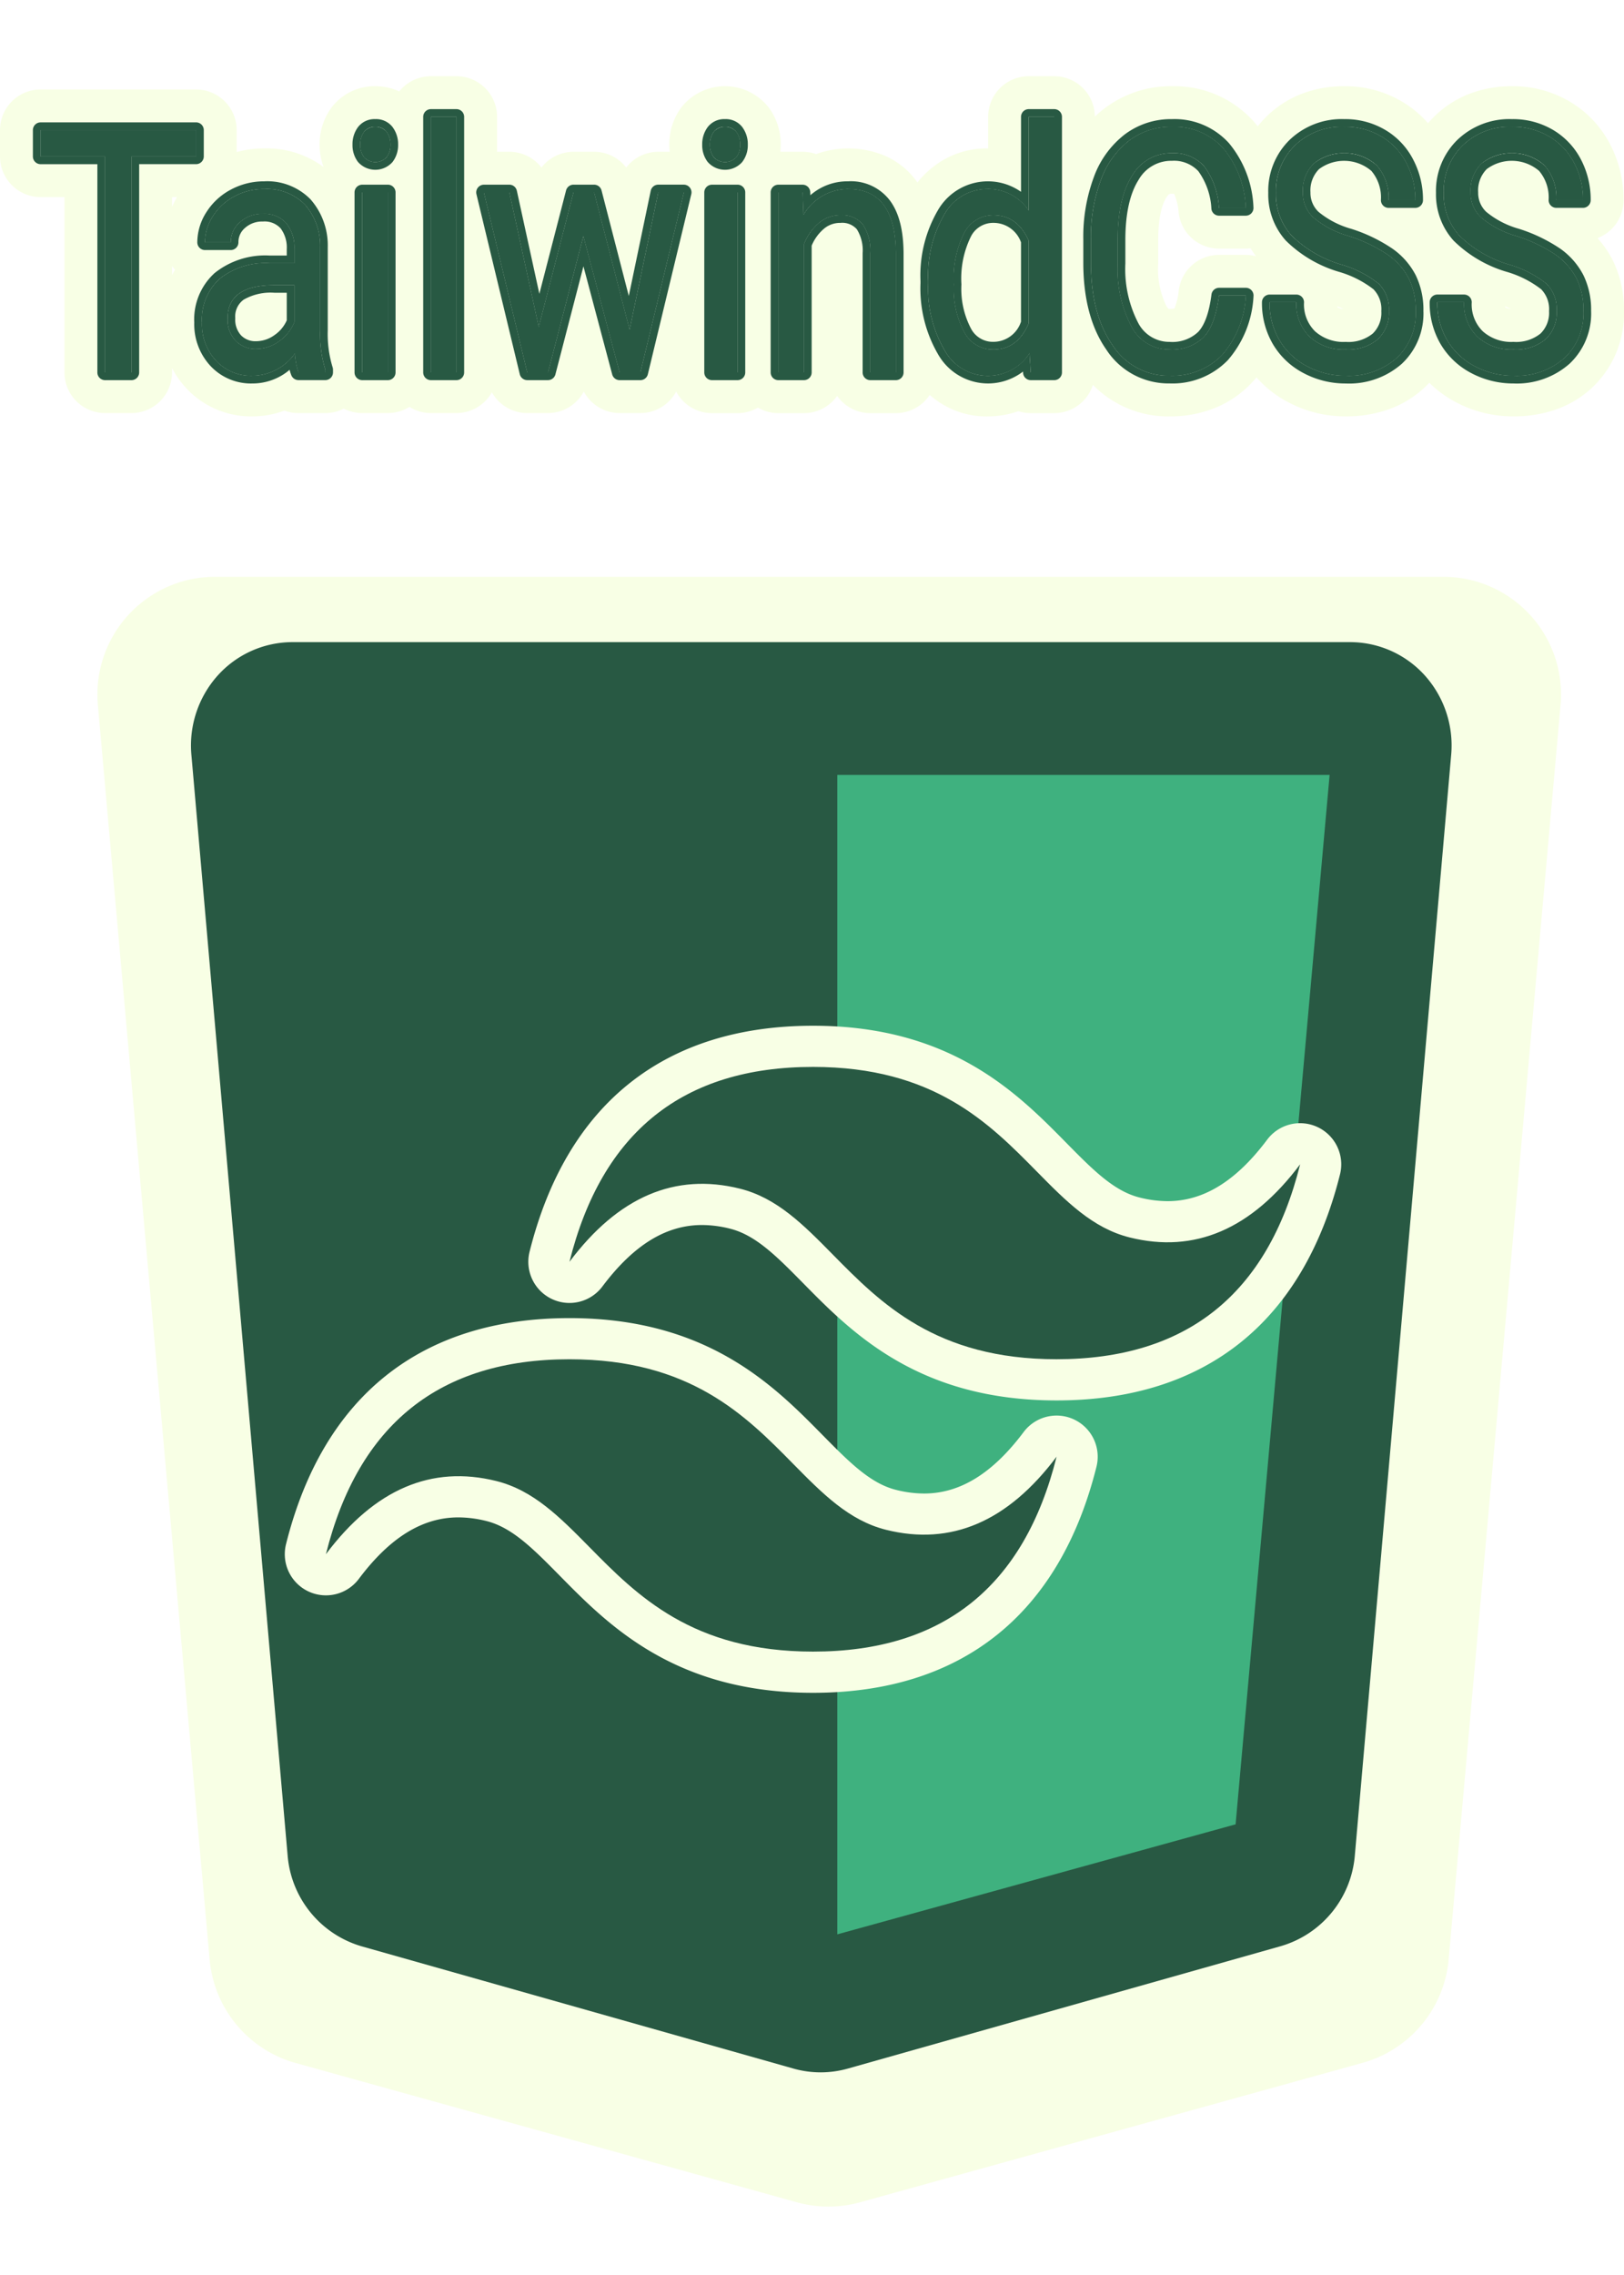 <svg xmlns="http://www.w3.org/2000/svg" xmlns:xlink="http://www.w3.org/1999/xlink" width="200" height="280" viewBox="0 0 200 280"><defs><filter id="a" x="0" y="59" width="204.248" height="224.59" filterUnits="userSpaceOnUse"><feOffset dx="2" dy="4" input="SourceAlpha"/><feGaussianBlur stdDeviation="4" result="b"/><feFlood flood-color="#4a3958"/><feComposite operator="in" in2="b"/><feComposite in="SourceGraphic"/></filter><clipPath id="d"><rect width="200" height="280"/></clipPath></defs><g id="c" clip-path="url(#d)"><g transform="translate(-8813 -4749)"><g transform="translate(-2 -589)"><g transform="translate(-1.421 -14.838)"><g transform="translate(548.52 -5)"><g transform="translate(994.901 13.615)"><g transform="translate(1081.5 2.814)"><g transform="translate(241.755)"><g transform="translate(251)"><g transform="translate(23.694 -326)"><g transform="translate(5687.251 5736.264)"><g transform="matrix(1, 0, 0, 1, -12.2, -68.86)" filter="url(#a)"><path d="M110.816,213.646a14.584,14.584,0,0,1-3.841-.517L45.161,195.963a14.556,14.556,0,0,1-10.55-12.671L20.843,28.829A14.488,14.488,0,0,1,35.27,13.056H186.552a14.487,14.487,0,0,1,14.427,15.766L187.193,183.268a14.557,14.557,0,0,1-10.559,12.673l-61.95,17.182a14.629,14.629,0,0,1-3.868.524Z" transform="translate(-10.79 53.94)" fill="#f8ffe5"/></g><path d="M98.331,189.086a12.343,12.343,0,0,1-3.309-.454L41.781,173.568a12.714,12.714,0,0,1-9.087-11.119L20.835,26.9a12.906,12.906,0,0,1,3.218-9.705,12.4,12.4,0,0,1,9.208-4.137h130.3a12.4,12.4,0,0,1,9.208,4.137,12.9,12.9,0,0,1,3.218,9.7L164.115,162.427a12.715,12.715,0,0,1-9.095,11.121l-53.358,15.078a12.383,12.383,0,0,1-3.332.46Z" transform="translate(-9.467 -2.882)" fill="#285943"/><path d="M157.852,168.233l11.58-129.159H108.8v142.7Z" transform="translate(-17.885 -12.555)" fill="#3fb17f"/></g></g></g></g></g></g></g><g transform="translate(8856.559 5392.932)"><g transform="translate(0 91.218)"><path d="M59.987,48.66c14.867,0,21.675,6.906,27.556,12.875,3.612,3.664,6.873,6.976,11.435,8.116q12,3,21-9-6,23.991-29.993,23.99c-14.869,0-21.675-6.908-27.554-12.875-3.612-3.664-6.873-6.976-11.437-8.116q-12-3-21,9Q35.992,48.66,59.987,48.66ZM29.993,84.642c14.869,0,21.675,6.908,27.554,12.877,3.612,3.662,6.874,6.973,11.438,8.113q12,3,21-9-6,23.991-29.993,23.99c-14.867,0-21.675-6.908-27.556-12.877-3.612-3.662-6.873-6.971-11.435-8.113q-12-3-21,9Q6,84.641,29.993,84.642Z" transform="translate(0 -48.66)" fill="#f8ffe5"/><path d="M59.987,43.594c16.991,0,25.184,8.314,31.166,14.385,3.287,3.335,5.877,5.962,9.054,6.756a14.29,14.29,0,0,0,3.447.448c4.433,0,8.445-2.476,12.267-7.571a5.067,5.067,0,0,1,8.968,4.27c-4.552,18.2-16.623,27.827-34.909,27.827-16.989,0-25.18-8.314-31.162-14.384-3.288-3.336-5.878-5.964-9.057-6.757a14.3,14.3,0,0,0-3.45-.448c-4.432,0-8.444,2.476-12.265,7.568a5.067,5.067,0,0,1-8.968-4.27C29.63,53.215,41.7,43.594,59.987,43.594Zm43.667,31.722a24.421,24.421,0,0,1-5.9-.75c-5.94-1.484-9.94-5.542-13.808-9.467-5.767-5.853-11.206-11.373-23.956-11.373-6.428,0-11.595,1.415-15.623,4.344a23.87,23.87,0,0,1,7.853.666c5.942,1.484,9.942,5.542,13.81,9.466,5.768,5.854,11.206,11.373,23.954,11.373,6.428,0,11.595-1.415,15.623-4.344Q104.639,75.316,103.654,75.316Zm-73.66,4.26c16.992,0,25.183,8.316,31.164,14.388,3.29,3.335,5.878,5.959,9.055,6.753a14.288,14.288,0,0,0,3.452.449c4.431,0,8.442-2.476,12.263-7.569a5.067,5.067,0,0,1,8.968,4.27c-4.552,18.2-16.623,27.827-34.909,27.827-16.989,0-25.183-8.316-31.166-14.388-3.286-3.331-5.877-5.958-9.057-6.754a14.28,14.28,0,0,0-3.448-.448c-4.431,0-8.442,2.476-12.263,7.569a5.067,5.067,0,0,1-6.231,1.534,5.067,5.067,0,0,1-2.737-5.8C-.363,89.2,11.708,79.576,29.993,79.576ZM73.664,111.3a24.413,24.413,0,0,1-5.908-.751c-5.937-1.483-9.935-5.536-13.8-9.455C48.181,95.23,42.743,89.709,29.993,89.709c-6.429,0-11.6,1.416-15.625,4.345a23.856,23.856,0,0,1,7.856.667c5.939,1.487,9.938,5.542,13.806,9.463,5.769,5.855,11.209,11.376,23.956,11.376,6.429,0,11.6-1.416,15.625-4.345Q74.648,111.3,73.664,111.3Z" transform="translate(0 -48.66)" fill="#f8ffe5"/><path d="M59.987,48.66q-23.995,0-29.993,23.987,9-11.994,21-9c4.564,1.14,7.826,4.452,11.437,8.116,5.879,5.966,12.685,12.875,27.554,12.875q23.995,0,29.993-23.99-9,11.994-21,9c-4.561-1.14-7.823-4.452-11.435-8.116C81.662,55.566,74.854,48.66,59.987,48.66ZM29.993,84.642Q6,84.642,0,108.632q9-11.994,21-9c4.561,1.142,7.823,4.452,11.435,8.113,5.881,5.969,12.69,12.877,27.556,12.877q23.995,0,29.993-23.99-9,11.994-21,9c-4.564-1.14-7.826-4.452-11.438-8.113-5.879-5.969-12.685-12.877-27.554-12.877Z" transform="translate(0 -48.66)" fill="#285943"/></g></g></g></g></g><g transform="translate(-8804.961 -5356.215)"><g transform="translate(8809.961 5370.596)"><path d="M30.161,22.717v3.244H22.2V52.543H18.956V25.961H11.015V22.717ZM46.076,52.543h-3.3a9.039,9.039,0,0,1-.441-2.34A6.536,6.536,0,0,1,37.1,52.946,5.872,5.872,0,0,1,32.634,51.1a6.589,6.589,0,0,1-1.746-4.7,6.772,6.772,0,0,1,2.187-5.377A9.022,9.022,0,0,1,39.22,39.1h3.06v-1.74A4.8,4.8,0,0,0,41.3,34.2a3.584,3.584,0,0,0-2.914-1.18,4.08,4.08,0,0,0-2.824,1.022,3.244,3.244,0,0,0-1.134,2.487H31.263a5.948,5.948,0,0,1,.979-3.215,6.969,6.969,0,0,1,2.652-2.438,7.615,7.615,0,0,1,3.681-.9,6.515,6.515,0,0,1,4.986,1.917,7.638,7.638,0,0,1,1.869,5.269v10.2a14.767,14.767,0,0,0,.645,4.846Zm-8.52-2.89a4.841,4.841,0,0,0,2.807-.924,5.29,5.29,0,0,0,1.918-2.4V41.788H39.816q-5.778,0-5.778,4.08a3.794,3.794,0,0,0,.987,2.782,3.4,3.4,0,0,0,2.53,1ZM53.78,30.385V52.543h-3.15V30.385Zm-3.4-5.879a2.584,2.584,0,0,1,.465-1.563,1.853,1.853,0,0,1,2.783,0,2.552,2.552,0,0,1,.473,1.563,2.451,2.451,0,0,1-.473,1.534,1.893,1.893,0,0,1-2.783,0A2.481,2.481,0,0,1,50.376,24.506Zm11.85-3.421V52.543H59.084V21.085Zm16.951,9.3,4.374,16.928,3.534-16.928h3.142L84.874,52.543H82.327l-4.472-16.8L73.5,52.543H70.951L65.613,30.385h3.126l3.624,16.584,4.285-16.584Zm17.669,0V52.543H93.7V30.385Zm-3.4-5.879a2.584,2.584,0,0,1,.465-1.563,1.853,1.853,0,0,1,2.783,0,2.552,2.552,0,0,1,.473,1.563,2.451,2.451,0,0,1-.473,1.534,1.893,1.893,0,0,1-2.783,0A2.481,2.481,0,0,1,93.443,24.506Zm8.43,5.879h2.979l.106,2.782a6.358,6.358,0,0,1,5.509-3.195q5.827,0,5.876,7.923V52.543H113.2V37.876a5.764,5.764,0,0,0-.914-3.539,3.287,3.287,0,0,0-2.775-1.15,4.007,4.007,0,0,0-2.685.983,6.5,6.5,0,0,0-1.8,2.576v15.8h-3.15Zm18.452,10.892a14.925,14.925,0,0,1,2.008-8.208,6.04,6.04,0,0,1,5.248-3.1,5.969,5.969,0,0,1,5.125,2.664V21.085h3.142V52.543h-2.889l-.155-2.379a6.1,6.1,0,0,1-10.463-.364,15.091,15.091,0,0,1-2.016-8.238Zm3.142.433a11.345,11.345,0,0,0,1.3,5.9,3.986,3.986,0,0,0,3.566,2.123q3,0,4.374-3.234V36.323q-1.412-3.136-4.342-3.136a4,4,0,0,0-3.6,2.153,12.506,12.506,0,0,0-1.3,6.37Zm35.966,1.366a12,12,0,0,1-2.905,7.3,8.526,8.526,0,0,1-6.48,2.566,8.187,8.187,0,0,1-7.035-3.785q-2.644-3.785-2.644-10.135V36.155a20.023,20.023,0,0,1,1.232-7.314A10.674,10.674,0,0,1,145.095,24a8.51,8.51,0,0,1,5.239-1.691,8.1,8.1,0,0,1,6.325,2.644,12.19,12.19,0,0,1,2.775,7.343h-3.289a9.44,9.44,0,0,0-1.844-5.161,5.039,5.039,0,0,0-3.966-1.593,5.539,5.539,0,0,0-4.9,2.782q-1.779,2.792-1.779,7.923v2.89a15.252,15.252,0,0,0,1.681,7.727,5.235,5.235,0,0,0,4.717,2.861,5.573,5.573,0,0,0,4.17-1.484q1.453-1.484,1.926-5.171Zm11.744-3.824a14.553,14.553,0,0,1-6.113-3.578,7.535,7.535,0,0,1-1.91-5.23,7.839,7.839,0,0,1,2.334-5.83,8.308,8.308,0,0,1,6.08-2.3,8.692,8.692,0,0,1,4.546,1.189,8.045,8.045,0,0,1,3.093,3.274,9.608,9.608,0,0,1,1.1,4.561h-3.281a6.012,6.012,0,0,0-1.428-4.247,6.1,6.1,0,0,0-7.794-.265,4.655,4.655,0,0,0-1.355,3.559,4.147,4.147,0,0,0,1.281,3.077,11.756,11.756,0,0,0,4.374,2.3,18.515,18.515,0,0,1,4.823,2.31,8.1,8.1,0,0,1,2.587,2.939,8.735,8.735,0,0,1,.841,3.952,7.531,7.531,0,0,1-2.342,5.8,8.856,8.856,0,0,1-6.276,2.182,9.993,9.993,0,0,1-4.758-1.17,8.465,8.465,0,0,1-3.411-3.234,9,9,0,0,1-1.2-4.64h3.281a5.584,5.584,0,0,0,1.657,4.266,6.194,6.194,0,0,0,4.432,1.563,5.625,5.625,0,0,0,3.958-1.268A4.468,4.468,0,0,0,177.078,45a4.434,4.434,0,0,0-1.273-3.392,13.461,13.461,0,0,0-4.627-2.359Zm20.656,0a14.554,14.554,0,0,1-6.113-3.578,7.535,7.535,0,0,1-1.91-5.23,7.839,7.839,0,0,1,2.334-5.83,8.308,8.308,0,0,1,6.08-2.3,8.735,8.735,0,0,1,4.554,1.189,8.117,8.117,0,0,1,3.093,3.274,9.667,9.667,0,0,1,1.094,4.561h-3.281a6.012,6.012,0,0,0-1.428-4.247,6.1,6.1,0,0,0-7.794-.265,4.655,4.655,0,0,0-1.355,3.559,4.147,4.147,0,0,0,1.281,3.077,11.756,11.756,0,0,0,4.374,2.3,18.671,18.671,0,0,1,4.831,2.31,8.127,8.127,0,0,1,2.579,2.939,8.735,8.735,0,0,1,.841,3.952,7.531,7.531,0,0,1-2.342,5.8,8.856,8.856,0,0,1-6.276,2.182,10.024,10.024,0,0,1-4.758-1.17,8.465,8.465,0,0,1-3.411-3.234,9,9,0,0,1-1.2-4.64h3.281a5.584,5.584,0,0,0,1.657,4.266,6.212,6.212,0,0,0,4.431,1.563,5.656,5.656,0,0,0,3.966-1.268A4.482,4.482,0,0,0,197.734,45a4.434,4.434,0,0,0-1.273-3.392,13.46,13.46,0,0,0-4.627-2.359Z" transform="translate(-11.015 -21.085)" fill="#285943"/><path d="M59.084,21.085V52.543h3.142V21.085H59.084m73.622,0V32.636a5.969,5.969,0,0,0-5.125-2.664,6.04,6.04,0,0,0-5.248,3.1,14.925,14.925,0,0,0-2.008,8.208v.285a15.092,15.092,0,0,0,2.016,8.238,6.1,6.1,0,0,0,10.463.364l.155,2.379h2.889V21.085h-3.142m-4.374,28.646a3.986,3.986,0,0,1-3.566-2.123,11.345,11.345,0,0,1-1.3-5.9,12.506,12.506,0,0,1,1.3-6.37,4,4,0,0,1,3.6-2.153q2.93,0,4.342,3.136V46.5q-1.379,3.234-4.374,3.234m-76.1-27.417a1.628,1.628,0,0,0-1.387.629,2.584,2.584,0,0,0-.465,1.563,2.481,2.481,0,0,0,.465,1.534,1.893,1.893,0,0,0,2.783,0,2.451,2.451,0,0,0,.473-1.534,2.553,2.553,0,0,0-.473-1.563,1.637,1.637,0,0,0-1.4-.629m43.066,0a1.628,1.628,0,0,0-1.387.629,2.584,2.584,0,0,0-.465,1.563,2.481,2.481,0,0,0,.465,1.534,1.893,1.893,0,0,0,2.783,0,2.451,2.451,0,0,0,.473-1.534,2.552,2.552,0,0,0-.473-1.563,1.637,1.637,0,0,0-1.4-.629m55.039,0A8.51,8.51,0,0,0,145.095,24a10.675,10.675,0,0,0-3.493,4.837,20.024,20.024,0,0,0-1.232,7.314v2.871q0,6.351,2.644,10.135a8.187,8.187,0,0,0,7.035,3.785,8.525,8.525,0,0,0,6.48-2.566,12,12,0,0,0,2.905-7.3h-3.289q-.473,3.686-1.926,5.171a5.573,5.573,0,0,1-4.17,1.484,5.235,5.235,0,0,1-4.717-2.861,15.252,15.252,0,0,1-1.681-7.727v-2.89q0-5.132,1.779-7.923a5.539,5.539,0,0,1,4.9-2.782,5.039,5.039,0,0,1,3.966,1.593,9.44,9.44,0,0,1,1.844,5.161h3.289a12.19,12.19,0,0,0-2.775-7.343,8.1,8.1,0,0,0-6.325-2.644m21.235,0a8.307,8.307,0,0,0-6.08,2.3,7.839,7.839,0,0,0-2.334,5.83,7.536,7.536,0,0,0,1.91,5.23,14.553,14.553,0,0,0,6.113,3.578,13.461,13.461,0,0,1,4.627,2.359A4.434,4.434,0,0,1,177.078,45a4.468,4.468,0,0,1-1.379,3.46,5.625,5.625,0,0,1-3.958,1.268,6.194,6.194,0,0,1-4.432-1.563,5.584,5.584,0,0,1-1.657-4.266h-3.281a9,9,0,0,0,1.2,4.64,8.465,8.465,0,0,0,3.411,3.234,9.993,9.993,0,0,0,4.758,1.17,8.856,8.856,0,0,0,6.276-2.182,7.531,7.531,0,0,0,2.342-5.8,8.735,8.735,0,0,0-.841-3.952,8.1,8.1,0,0,0-2.587-2.939,18.516,18.516,0,0,0-4.823-2.31,11.756,11.756,0,0,1-4.374-2.3,4.147,4.147,0,0,1-1.281-3.077,4.655,4.655,0,0,1,1.355-3.559,6.1,6.1,0,0,1,7.794.265,6.012,6.012,0,0,1,1.428,4.247h3.281a9.608,9.608,0,0,0-1.1-4.561,8.045,8.045,0,0,0-3.093-3.274,8.692,8.692,0,0,0-4.546-1.189m20.656,0a8.308,8.308,0,0,0-6.08,2.3,7.839,7.839,0,0,0-2.334,5.83,7.536,7.536,0,0,0,1.91,5.23,14.554,14.554,0,0,0,6.113,3.578,13.461,13.461,0,0,1,4.627,2.359A4.434,4.434,0,0,1,197.734,45a4.482,4.482,0,0,1-1.371,3.46,5.656,5.656,0,0,1-3.966,1.268,6.212,6.212,0,0,1-4.431-1.563,5.583,5.583,0,0,1-1.657-4.266h-3.281a9,9,0,0,0,1.2,4.64,8.465,8.465,0,0,0,3.411,3.234,10.024,10.024,0,0,0,4.758,1.17,8.856,8.856,0,0,0,6.276-2.182,7.531,7.531,0,0,0,2.342-5.8,8.735,8.735,0,0,0-.841-3.952,8.127,8.127,0,0,0-2.579-2.939,18.672,18.672,0,0,0-4.831-2.31,11.756,11.756,0,0,1-4.374-2.3,4.147,4.147,0,0,1-1.281-3.077,4.655,4.655,0,0,1,1.355-3.559,6.1,6.1,0,0,1,7.794.265,6.012,6.012,0,0,1,1.428,4.247h3.281a9.667,9.667,0,0,0-1.094-4.561,8.117,8.117,0,0,0-3.093-3.274,8.735,8.735,0,0,0-4.554-1.189m-181.21.4v3.244h7.941V52.543H22.2V25.961h7.957V22.717H11.015m27.56,7.255a7.615,7.615,0,0,0-3.681.9,6.969,6.969,0,0,0-2.652,2.438,5.948,5.948,0,0,0-.979,3.215H34.43a3.244,3.244,0,0,1,1.134-2.487,4.08,4.08,0,0,1,2.824-1.022A3.584,3.584,0,0,1,41.3,34.2a4.8,4.8,0,0,1,.979,3.165V39.1H39.22a9.022,9.022,0,0,0-6.145,1.917A6.772,6.772,0,0,0,30.888,46.4a6.589,6.589,0,0,0,1.747,4.7A5.872,5.872,0,0,0,37.1,52.946,6.536,6.536,0,0,0,42.338,50.2a9.04,9.04,0,0,0,.441,2.34h3.3v-.334a14.767,14.767,0,0,1-.645-4.846v-10.2a7.638,7.638,0,0,0-1.869-5.269,6.515,6.515,0,0,0-4.986-1.917m-1.02,19.681a3.4,3.4,0,0,1-2.53-1,3.794,3.794,0,0,1-.987-2.782q0-4.08,5.778-4.08h2.465V46.33a5.29,5.29,0,0,1-1.918,2.4,4.841,4.841,0,0,1-2.807.924m72.912-19.681a6.358,6.358,0,0,0-5.509,3.195l-.106-2.782h-2.979V52.543h3.15v-15.8a6.5,6.5,0,0,1,1.8-2.576,4.006,4.006,0,0,1,2.685-.983,3.287,3.287,0,0,1,2.775,1.15,5.764,5.764,0,0,1,.914,3.539V52.543h3.142V37.9q-.049-7.923-5.876-7.923m-59.838.413V52.543h3.15V30.385h-3.15m14.984,0,5.337,22.158H73.5l4.358-16.8,4.472,16.8h2.546l5.354-22.158H87.085L83.551,47.313,79.177,30.385h-2.53L72.363,46.969,68.739,30.385H65.613m28.083,0V52.543h3.15V30.385H93.7m-34.611-14.3h3.142a5,5,0,0,1,5,5v4.3h1.513a5,5,0,0,1,3.954,1.939,5,5,0,0,1,3.954-1.939h2.53a5,5,0,0,1,3.954,1.939,5,5,0,0,1,3.954-1.939h1.4a8.214,8.214,0,0,1-.047-.879A7.591,7.591,0,0,1,89.866,20l.047-.063a6.843,6.843,0,0,1,10.774,0l.022.029a7.556,7.556,0,0,1,1.456,4.54,8.171,8.171,0,0,1-.047.879h2.735a4.992,4.992,0,0,1,1.666.285,11.67,11.67,0,0,1,8.56.242,9.58,9.58,0,0,1,3.787,3.063q.068.091.134.184a11.559,11.559,0,0,1,3.109-2.719,10.619,10.619,0,0,1,5.473-1.468h.125V21.085a5,5,0,0,1,5-5h3.142a5,5,0,0,1,5,4.969,13.933,13.933,0,0,1,1.262-1.06,13.444,13.444,0,0,1,8.224-2.679,13.111,13.111,0,0,1,10.039,4.3l.006.007q.274.305.53.627a13.021,13.021,0,0,1,1.07-1.192l.006-.006a12.687,12.687,0,0,1,4.425-2.834,14.527,14.527,0,0,1,5.158-.9,13.661,13.661,0,0,1,7.1,1.888,13,13,0,0,1,3.212,2.664q.359-.42.759-.813l.006-.006a12.687,12.687,0,0,1,4.425-2.834,14.527,14.527,0,0,1,5.158-.9,13.705,13.705,0,0,1,7.1,1.888h0a13.083,13.083,0,0,1,4.969,5.247l0,.005a14.66,14.66,0,0,1,1.666,6.885,5,5,0,0,1-3.213,4.671,12.423,12.423,0,0,1,1.894,2.766,13.709,13.709,0,0,1,1.369,6.188,12.536,12.536,0,0,1-3.942,9.466,12.7,12.7,0,0,1-4.5,2.694,15.729,15.729,0,0,1-5.174.823,15.019,15.019,0,0,1-7.1-1.75l-.015-.008a13.879,13.879,0,0,1-3.248-2.376q-.3.318-.621.618a12.7,12.7,0,0,1-4.5,2.694,15.73,15.73,0,0,1-5.174.823,14.987,14.987,0,0,1-7.1-1.754l-.008,0a13.7,13.7,0,0,1-3.875-3.041q-.287.346-.6.672l-.007.007a12.885,12.885,0,0,1-4.622,3.127,14.826,14.826,0,0,1-5.481.993,12.957,12.957,0,0,1-9.436-3.881,5,5,0,0,1-4.764,3.478h-2.889a4.994,4.994,0,0,1-1.526-.237,11.651,11.651,0,0,1-3.885.641,10.45,10.45,0,0,1-5.483-1.507,10.961,10.961,0,0,1-1.552-1.137,5,5,0,0,1-4.171,2.241H113.2a4.994,4.994,0,0,1-4.089-2.121,4.994,4.994,0,0,1-4.089,2.121h-3.15a4.977,4.977,0,0,1-2.514-.677,4.977,4.977,0,0,1-2.514.677H93.7A5,5,0,0,1,89.284,54.9a5,5,0,0,1-4.411,2.644H82.327a5,5,0,0,1-4.415-2.653A5,5,0,0,1,73.5,57.543H70.951a5,5,0,0,1-4.362-2.555,5,5,0,0,1-4.362,2.555H59.084a4.976,4.976,0,0,1-2.652-.761,4.976,4.976,0,0,1-2.652.761h-3.15A4.978,4.978,0,0,1,48.352,57a4.978,4.978,0,0,1-2.277.547h-3.3a4.993,4.993,0,0,1-1.733-.31,11.15,11.15,0,0,1-3.947.713A10.86,10.86,0,0,1,29,54.532l-.009-.01A11.213,11.213,0,0,1,27.2,52.006v.537a5,5,0,0,1-5,5H18.956a5,5,0,0,1-5-5V30.961H11.015a5,5,0,0,1-5-5V22.717a5,5,0,0,1,5-5H30.161a5,5,0,0,1,5,5v2.7a12.969,12.969,0,0,1,3.414-.447,11.771,11.771,0,0,1,7.292,2.291,7.789,7.789,0,0,1-.491-2.756A7.591,7.591,0,0,1,46.8,20l.047-.063a6.651,6.651,0,0,1,5.383-2.623,6.94,6.94,0,0,1,2.953.645A4.991,4.991,0,0,1,59.084,16.085Zm91.531,14.479a2.226,2.226,0,0,0-.281-.016c-.289,0-.387,0-.688.469h0c-.372.584-1,2.04-1,5.236v2.89a10.389,10.389,0,0,0,.992,5.194,1.832,1.832,0,0,0,.288.387.927.927,0,0,0,.118.006,3.038,3.038,0,0,0,.6-.05,8,8,0,0,0,.533-2.242,5,5,0,0,1,4.959-4.363h3.289a5,5,0,0,1,1.268.164q-.361-.472-.672-.973a5,5,0,0,1-.6.036h-3.289a5,5,0,0,1-4.965-4.408A7.237,7.237,0,0,0,150.615,30.564Zm-122.794.4H27.2v1.193A11.855,11.855,0,0,1,27.822,30.961ZM27.572,39.9a5.021,5.021,0,0,1-.368-.453v1.117Q27.381,40.22,27.572,39.9Zm164.5,4.816c-.2-.093-.438-.2-.719-.311a.634.634,0,0,0,.036.117l0,0A1.319,1.319,0,0,0,192.073,44.718Zm-20.654,0c-.2-.094-.439-.2-.721-.312a.636.636,0,0,0,.036.118l.007.006A1.265,1.265,0,0,0,171.419,44.719Z" transform="translate(-11.015 -21.085)" fill="#f8ffe5"/><g transform="translate(0 0)"><path d="M30.161,22.717v3.244H22.2V52.543H18.956V25.961H11.015V22.717ZM46.076,52.543h-3.3a9.039,9.039,0,0,1-.441-2.34h0A6.536,6.536,0,0,1,37.1,52.946h0A5.872,5.872,0,0,1,32.634,51.1a6.589,6.589,0,0,1-1.746-4.7h0a6.772,6.772,0,0,1,2.187-5.377A9.022,9.022,0,0,1,39.22,39.1h3.06v-1.74A4.8,4.8,0,0,0,41.3,34.2a3.584,3.584,0,0,0-2.914-1.18h0a4.08,4.08,0,0,0-2.824,1.022,3.244,3.244,0,0,0-1.134,2.487H31.263a5.948,5.948,0,0,1,.979-3.215,6.969,6.969,0,0,1,2.652-2.438,7.615,7.615,0,0,1,3.681-.9h0a6.515,6.515,0,0,1,4.986,1.917,7.638,7.638,0,0,1,1.869,5.269h0v10.2a14.767,14.767,0,0,0,.645,4.846h0Zm-8.52-2.89h0a4.841,4.841,0,0,0,2.807-.924,5.29,5.29,0,0,0,1.918-2.4h0V41.788H39.816q-5.778,0-5.778,4.08h0a3.794,3.794,0,0,0,.987,2.782,3.4,3.4,0,0,0,2.53,1ZM53.78,30.385V52.543h-3.15V30.385Zm-3.4-5.879h0a2.584,2.584,0,0,1,.465-1.563,1.853,1.853,0,0,1,2.783,0,2.552,2.552,0,0,1,.473,1.563,2.451,2.451,0,0,1-.473,1.534,1.893,1.893,0,0,1-2.783,0A2.481,2.481,0,0,1,50.376,24.506Zm11.85-3.421V52.543H59.084V21.085Zm16.951,9.3,4.374,16.928,3.534-16.928h3.142L84.874,52.543H82.327l-4.472-16.8L73.5,52.543H70.951L65.613,30.385h3.126l3.624,16.584,4.285-16.584Zm17.669,0V52.543H93.7V30.385Zm-3.4-5.879h0a2.584,2.584,0,0,1,.465-1.563,1.853,1.853,0,0,1,2.783,0,2.552,2.552,0,0,1,.473,1.563,2.451,2.451,0,0,1-.473,1.534,1.893,1.893,0,0,1-2.783,0A2.481,2.481,0,0,1,93.443,24.506Zm8.43,5.879h2.979l.106,2.782a6.358,6.358,0,0,1,5.509-3.195h0q5.827,0,5.876,7.923h0V52.543H113.2V37.876a5.764,5.764,0,0,0-.914-3.539,3.287,3.287,0,0,0-2.775-1.15h0a4.007,4.007,0,0,0-2.685.983,6.5,6.5,0,0,0-1.8,2.576h0v15.8h-3.15Zm18.452,11.177v-.285a14.925,14.925,0,0,1,2.008-8.208,6.04,6.04,0,0,1,5.248-3.1h0a5.969,5.969,0,0,1,5.125,2.664h0V21.085h3.142V52.543h-2.889l-.155-2.379a6,6,0,0,1-5.256,2.782h0a6.007,6.007,0,0,1-5.207-3.146A15.091,15.091,0,0,1,120.326,41.562Zm3.142.147h0a11.345,11.345,0,0,0,1.3,5.9,3.986,3.986,0,0,0,3.566,2.123h0q3,0,4.374-3.234h0V36.323q-1.412-3.136-4.342-3.136h0a4,4,0,0,0-3.6,2.153,12.506,12.506,0,0,0-1.3,6.37Zm32.677,1.366h3.289a12,12,0,0,1-2.905,7.3,8.526,8.526,0,0,1-6.48,2.566h0a8.187,8.187,0,0,1-7.035-3.785q-2.644-3.785-2.644-10.135h0V36.155a20.023,20.023,0,0,1,1.232-7.314A10.674,10.674,0,0,1,145.095,24a8.51,8.51,0,0,1,5.239-1.691h0a8.1,8.1,0,0,1,6.325,2.644,12.19,12.19,0,0,1,2.775,7.343h-3.289a9.44,9.44,0,0,0-1.844-5.161,5.039,5.039,0,0,0-3.966-1.593h0a5.539,5.539,0,0,0-4.9,2.782q-1.779,2.792-1.779,7.923h0v2.89a15.252,15.252,0,0,0,1.681,7.727,5.235,5.235,0,0,0,4.717,2.861h0a5.573,5.573,0,0,0,4.17-1.484Q155.672,46.763,156.145,43.076Zm15.033-3.824h0a14.553,14.553,0,0,1-6.113-3.578,7.535,7.535,0,0,1-1.91-5.23h0a7.839,7.839,0,0,1,2.334-5.83,8.308,8.308,0,0,1,6.08-2.3h0a8.692,8.692,0,0,1,4.546,1.189,8.045,8.045,0,0,1,3.093,3.274,9.608,9.608,0,0,1,1.1,4.561h-3.281a6.012,6.012,0,0,0-1.428-4.247,5.22,5.22,0,0,0-4.032-1.543h0a5.247,5.247,0,0,0-3.762,1.278,4.655,4.655,0,0,0-1.355,3.559h0a4.147,4.147,0,0,0,1.281,3.077,11.756,11.756,0,0,0,4.374,2.3,18.515,18.515,0,0,1,4.823,2.31,8.1,8.1,0,0,1,2.587,2.939,8.735,8.735,0,0,1,.841,3.952h0a7.531,7.531,0,0,1-2.342,5.8,8.856,8.856,0,0,1-6.276,2.182h0a9.993,9.993,0,0,1-4.758-1.17,8.465,8.465,0,0,1-3.411-3.234,9,9,0,0,1-1.2-4.64h3.281a5.584,5.584,0,0,0,1.657,4.266,6.194,6.194,0,0,0,4.432,1.563h0a5.625,5.625,0,0,0,3.958-1.268A4.468,4.468,0,0,0,177.078,45a4.434,4.434,0,0,0-1.273-3.392,13.461,13.461,0,0,0-4.627-2.359Zm20.656,0h0a14.554,14.554,0,0,1-6.113-3.578,7.535,7.535,0,0,1-1.91-5.23h0a7.839,7.839,0,0,1,2.334-5.83,8.308,8.308,0,0,1,6.08-2.3h0a8.735,8.735,0,0,1,4.554,1.189,8.117,8.117,0,0,1,3.093,3.274,9.667,9.667,0,0,1,1.094,4.561h-3.281a6.012,6.012,0,0,0-1.428-4.247,5.22,5.22,0,0,0-4.032-1.543h0a5.247,5.247,0,0,0-3.762,1.278,4.655,4.655,0,0,0-1.355,3.559h0a4.147,4.147,0,0,0,1.281,3.077,11.756,11.756,0,0,0,4.374,2.3,18.671,18.671,0,0,1,4.831,2.31,8.127,8.127,0,0,1,2.579,2.939,8.735,8.735,0,0,1,.841,3.952h0a7.531,7.531,0,0,1-2.342,5.8,8.856,8.856,0,0,1-6.276,2.182h0a10.024,10.024,0,0,1-4.758-1.17,8.465,8.465,0,0,1-3.411-3.234,9,9,0,0,1-1.2-4.64h3.281a5.584,5.584,0,0,0,1.657,4.266,6.212,6.212,0,0,0,4.431,1.563h0a5.656,5.656,0,0,0,3.966-1.268A4.482,4.482,0,0,0,197.734,45a4.434,4.434,0,0,0-1.273-3.392,13.46,13.46,0,0,0-4.627-2.359Z" transform="translate(-11.015 -21.085)" fill="#285943"/><path d="M59.084,21.085V52.543h3.142V21.085H59.084m73.622,0V32.636a5.969,5.969,0,0,0-5.125-2.664,6.04,6.04,0,0,0-5.248,3.1,14.925,14.925,0,0,0-2.008,8.208v.285a15.092,15.092,0,0,0,2.016,8.238,6.1,6.1,0,0,0,10.463.364l.155,2.379h2.889V21.085h-3.142m-4.374,28.646a3.986,3.986,0,0,1-3.566-2.123,11.345,11.345,0,0,1-1.3-5.9,12.506,12.506,0,0,1,1.3-6.37,4,4,0,0,1,3.6-2.153q2.93,0,4.342,3.136V46.5q-1.379,3.234-4.374,3.234m-76.1-27.417a1.628,1.628,0,0,0-1.387.629,2.584,2.584,0,0,0-.465,1.563,2.481,2.481,0,0,0,.465,1.534,1.893,1.893,0,0,0,2.783,0,2.451,2.451,0,0,0,.473-1.534,2.552,2.552,0,0,0-.473-1.563,1.637,1.637,0,0,0-1.4-.629m43.066,0a1.628,1.628,0,0,0-1.387.629,2.584,2.584,0,0,0-.465,1.563,2.481,2.481,0,0,0,.465,1.534,1.893,1.893,0,0,0,2.783,0,2.451,2.451,0,0,0,.473-1.534,2.553,2.553,0,0,0-.473-1.563,1.637,1.637,0,0,0-1.4-.629m55.039,0A8.51,8.51,0,0,0,145.095,24a10.674,10.674,0,0,0-3.493,4.837,20.023,20.023,0,0,0-1.232,7.314v2.871q0,6.351,2.644,10.135a8.187,8.187,0,0,0,7.035,3.785,8.526,8.526,0,0,0,6.48-2.566,12,12,0,0,0,2.905-7.3h-3.289q-.473,3.686-1.926,5.171a5.573,5.573,0,0,1-4.17,1.484,5.235,5.235,0,0,1-4.717-2.861,15.252,15.252,0,0,1-1.681-7.727v-2.89q0-5.132,1.779-7.923a5.539,5.539,0,0,1,4.9-2.782,5.039,5.039,0,0,1,3.966,1.593,9.44,9.44,0,0,1,1.844,5.161h3.289a12.19,12.19,0,0,0-2.775-7.343,8.1,8.1,0,0,0-6.325-2.644m21.235,0a8.307,8.307,0,0,0-6.08,2.3,7.839,7.839,0,0,0-2.334,5.83,7.535,7.535,0,0,0,1.91,5.23,14.553,14.553,0,0,0,6.113,3.578h0a13.461,13.461,0,0,1,4.627,2.359A4.434,4.434,0,0,1,177.078,45a4.468,4.468,0,0,1-1.379,3.46,5.625,5.625,0,0,1-3.958,1.268,6.194,6.194,0,0,1-4.432-1.563,5.584,5.584,0,0,1-1.657-4.266h-3.281a9,9,0,0,0,1.2,4.64,8.465,8.465,0,0,0,3.411,3.234,9.993,9.993,0,0,0,4.758,1.17,8.856,8.856,0,0,0,6.276-2.182,7.531,7.531,0,0,0,2.342-5.8,8.735,8.735,0,0,0-.841-3.952,8.1,8.1,0,0,0-2.587-2.939,18.516,18.516,0,0,0-4.823-2.31,11.756,11.756,0,0,1-4.374-2.3,4.147,4.147,0,0,1-1.281-3.077,4.655,4.655,0,0,1,1.355-3.559,6.1,6.1,0,0,1,7.794.265,6.012,6.012,0,0,1,1.428,4.247h3.281a9.609,9.609,0,0,0-1.1-4.561,8.044,8.044,0,0,0-3.093-3.274,8.692,8.692,0,0,0-4.546-1.189m20.656,0a8.308,8.308,0,0,0-6.08,2.3,7.839,7.839,0,0,0-2.334,5.83,7.535,7.535,0,0,0,1.91,5.23,14.554,14.554,0,0,0,6.113,3.578,13.46,13.46,0,0,1,4.627,2.359A4.434,4.434,0,0,1,197.734,45a4.482,4.482,0,0,1-1.371,3.46,5.656,5.656,0,0,1-3.966,1.268,6.212,6.212,0,0,1-4.431-1.563,5.584,5.584,0,0,1-1.657-4.266h-3.281a9,9,0,0,0,1.2,4.64,8.465,8.465,0,0,0,3.411,3.234,10.024,10.024,0,0,0,4.758,1.17,8.856,8.856,0,0,0,6.276-2.182,7.531,7.531,0,0,0,2.342-5.8,8.735,8.735,0,0,0-.841-3.952,8.126,8.126,0,0,0-2.579-2.939,18.671,18.671,0,0,0-4.831-2.31,11.756,11.756,0,0,1-4.374-2.3,4.147,4.147,0,0,1-1.281-3.077,4.655,4.655,0,0,1,1.355-3.559,6.1,6.1,0,0,1,7.794.265,6.011,6.011,0,0,1,1.428,4.247h3.281a9.666,9.666,0,0,0-1.094-4.561,8.116,8.116,0,0,0-3.093-3.274,8.735,8.735,0,0,0-4.554-1.189m-181.21.4v3.244h7.941V52.543H22.2V25.961h7.957V22.717H11.015m27.56,7.255a7.615,7.615,0,0,0-3.681.9,6.969,6.969,0,0,0-2.652,2.438,5.948,5.948,0,0,0-.979,3.215H34.43a3.244,3.244,0,0,1,1.134-2.487,4.08,4.08,0,0,1,2.824-1.022A3.584,3.584,0,0,1,41.3,34.2a4.8,4.8,0,0,1,.979,3.165V39.1H39.22a9.022,9.022,0,0,0-6.145,1.917A6.772,6.772,0,0,0,30.888,46.4a6.589,6.589,0,0,0,1.746,4.7A5.872,5.872,0,0,0,37.1,52.946,6.536,6.536,0,0,0,42.338,50.2a9.04,9.04,0,0,0,.441,2.34h3.3v-.334a14.766,14.766,0,0,1-.645-4.846v-10.2a7.638,7.638,0,0,0-1.869-5.269,6.515,6.515,0,0,0-4.986-1.917m-1.02,19.681a3.4,3.4,0,0,1-2.53-1,3.794,3.794,0,0,1-.987-2.782q0-4.08,5.778-4.08h2.465V46.33a5.29,5.29,0,0,1-1.918,2.4,4.841,4.841,0,0,1-2.807.924h0m72.912-19.681a6.358,6.358,0,0,0-5.509,3.195l-.106-2.782h-2.979V52.543h3.15v-15.8a6.5,6.5,0,0,1,1.8-2.576,4.007,4.007,0,0,1,2.685-.983,3.287,3.287,0,0,1,2.775,1.15,5.764,5.764,0,0,1,.914,3.539V52.543h3.142V37.9q-.049-7.923-5.876-7.923m-59.838.413V52.543h3.15V30.385h-3.15m14.984,0,5.337,22.158H73.5l4.358-16.8,4.472,16.8h2.546l5.354-22.158H87.085L83.551,47.313,79.177,30.385h-2.53L72.363,46.969,68.739,30.385H65.613m28.082,0V52.543h3.15V30.385H93.7M59.084,20.135h3.142a.95.95,0,0,1,.95.95V52.543a.95.95,0,0,1-.95.95H59.084a.95.95,0,0,1-.95-.95V21.085A.95.95,0,0,1,59.084,20.135Zm73.622,0h3.142a.95.95,0,0,1,.95.95V52.543a.95.95,0,0,1-.95.95h-2.889a.95.95,0,0,1-.948-.888l-.011-.17a7.072,7.072,0,0,1-10.458-2.122,16.079,16.079,0,0,1-2.166-8.751v-.285a15.909,15.909,0,0,1,2.16-8.724,7.1,7.1,0,0,1,10.221-2.24V21.085A.95.95,0,0,1,132.706,20.135Zm-.95,16.4a3.584,3.584,0,0,0-3.392-2.4,3.051,3.051,0,0,0-2.784,1.691,11.692,11.692,0,0,0-1.163,5.882,10.5,10.5,0,0,0,1.159,5.4,3.035,3.035,0,0,0,2.755,1.667,3.582,3.582,0,0,0,3.424-2.484ZM52.229,21.364a2.564,2.564,0,0,1,2.155,1.008l0,.006a3.492,3.492,0,0,1,.66,2.129,3.388,3.388,0,0,1-.669,2.11l0,.006a2.837,2.837,0,0,1-4.284,0l-.009-.012a3.419,3.419,0,0,1-.656-2.1,3.524,3.524,0,0,1,.647-2.122l.009-.012A2.557,2.557,0,0,1,52.229,21.364Zm43.066,0a2.564,2.564,0,0,1,2.155,1.008l0,.006a3.491,3.491,0,0,1,.66,2.129,3.388,3.388,0,0,1-.669,2.11l0,.006a2.836,2.836,0,0,1-4.284,0l-.009-.012a3.418,3.418,0,0,1-.656-2.1,3.524,3.524,0,0,1,.647-2.122l.009-.012A2.557,2.557,0,0,1,95.3,21.364Zm55.039,0a9.048,9.048,0,0,1,7.031,2.958,13.161,13.161,0,0,1,3.016,7.9.95.95,0,0,1-.947,1.029h-3.289a.95.95,0,0,1-.943-.838,8.619,8.619,0,0,0-1.612-4.643,4.1,4.1,0,0,0-3.255-1.273,4.607,4.607,0,0,0-4.1,2.344c-1.081,1.7-1.629,4.19-1.629,7.412v2.89a14.416,14.416,0,0,0,1.551,7.247,4.309,4.309,0,0,0,3.9,2.391,4.636,4.636,0,0,0,3.491-1.2c.816-.834,1.376-2.391,1.663-4.627a.95.95,0,0,1,.942-.829h3.289a.95.95,0,0,1,.945,1.043,12.967,12.967,0,0,1-3.161,7.864,9.477,9.477,0,0,1-7.17,2.862,9.124,9.124,0,0,1-7.814-4.191c-1.868-2.674-2.815-6.267-2.815-10.679V36.155a21.054,21.054,0,0,1,1.3-7.659,11.653,11.653,0,0,1,3.811-5.253A9.476,9.476,0,0,1,150.334,21.364Zm21.235,0a9.667,9.667,0,0,1,5.031,1.323,9.016,9.016,0,0,1,3.45,3.651,10.588,10.588,0,0,1,1.21,5,.95.95,0,0,1-.95.95h-3.281a.95.95,0,0,1-.95-.95,5.064,5.064,0,0,0-1.175-3.6,5.178,5.178,0,0,0-6.443-.222,3.722,3.722,0,0,0-1.059,2.87,3.205,3.205,0,0,0,1,2.4,10.962,10.962,0,0,0,4.013,2.078,19.526,19.526,0,0,1,5.076,2.441,9.074,9.074,0,0,1,2.88,3.284,9.711,9.711,0,0,1,.941,4.377,8.477,8.477,0,0,1-2.646,6.5,9.81,9.81,0,0,1-6.922,2.436,10.978,10.978,0,0,1-5.2-1.281,9.44,9.44,0,0,1-3.786-3.594,9.972,9.972,0,0,1-1.329-5.119.95.95,0,0,1,.95-.95h3.281a.95.95,0,0,1,.95.95,4.638,4.638,0,0,0,1.359,3.575,5.24,5.24,0,0,0,3.78,1.3,4.754,4.754,0,0,0,3.313-1.016A3.534,3.534,0,0,0,176.128,45a3.5,3.5,0,0,0-.975-2.7,12.719,12.719,0,0,0-4.286-2.153,15.525,15.525,0,0,1-6.507-3.839,8.492,8.492,0,0,1-2.155-5.867,8.791,8.791,0,0,1,2.617-6.506A9.261,9.261,0,0,1,171.569,21.364Zm20.656,0a9.711,9.711,0,0,1,5.04,1.323,9.088,9.088,0,0,1,3.448,3.648,10.652,10.652,0,0,1,1.2,5,.95.95,0,0,1-.95.95h-3.281a.95.95,0,0,1-.95-.95,5.064,5.064,0,0,0-1.175-3.6,5.178,5.178,0,0,0-6.443-.222,3.722,3.722,0,0,0-1.059,2.87,3.205,3.205,0,0,0,1,2.4,10.962,10.962,0,0,0,4.013,2.078,19.684,19.684,0,0,1,5.083,2.439,9.1,9.1,0,0,1,2.873,3.285,9.71,9.71,0,0,1,.941,4.377,8.477,8.477,0,0,1-2.646,6.5A9.81,9.81,0,0,1,192.4,53.9a11.01,11.01,0,0,1-5.2-1.28,9.442,9.442,0,0,1-3.788-3.595,9.972,9.972,0,0,1-1.329-5.119.95.95,0,0,1,.95-.95h3.281a.95.95,0,0,1,.95.95,4.638,4.638,0,0,0,1.359,3.575,5.256,5.256,0,0,0,3.78,1.3,4.785,4.785,0,0,0,3.323-1.017A3.545,3.545,0,0,0,196.784,45a3.5,3.5,0,0,0-.975-2.7,12.719,12.719,0,0,0-4.286-2.153,15.525,15.525,0,0,1-6.507-3.839,8.492,8.492,0,0,1-2.155-5.867,8.791,8.791,0,0,1,2.617-6.506A9.261,9.261,0,0,1,192.225,21.364Zm-181.21.4H30.161a.95.95,0,0,1,.95.95v3.244a.95.95,0,0,1-.95.95H23.154V52.543a.95.95,0,0,1-.95.95H18.956a.95.95,0,0,1-.95-.95V26.911H11.015a.95.95,0,0,1-.95-.95V22.717A.95.95,0,0,1,11.015,21.767Zm27.56,7.255a7.453,7.453,0,0,1,5.678,2.216,8.584,8.584,0,0,1,2.127,5.9c0,.007,0,.014,0,.021v10.2a13.938,13.938,0,0,0,.589,4.526.949.949,0,0,1,.056.321v.334a.95.95,0,0,1-.95.95h-3.3a.95.95,0,0,1-.875-.581,4.524,4.524,0,0,1-.218-.686A7.039,7.039,0,0,1,37.1,53.9a6.813,6.813,0,0,1-5.155-2.146A7.539,7.539,0,0,1,29.938,46.4a7.709,7.709,0,0,1,2.511-6.092,9.969,9.969,0,0,1,6.771-2.153h2.11v-.79a3.912,3.912,0,0,0-.76-2.559,2.667,2.667,0,0,0-2.183-.836,3.136,3.136,0,0,0-2.188.778,2.284,2.284,0,0,0-.821,1.782.95.95,0,0,1-.95.95H31.263a.95.95,0,0,1-.95-.95,6.909,6.909,0,0,1,1.126-3.721,7.942,7.942,0,0,1,3.008-2.769A8.585,8.585,0,0,1,38.575,29.022Zm2.755,13.716H39.816a6.693,6.693,0,0,0-3.786.846,2.552,2.552,0,0,0-1.042,2.284,2.868,2.868,0,0,0,.714,2.115,2.464,2.464,0,0,0,1.853.719,3.88,3.88,0,0,0,2.265-.754,4.311,4.311,0,0,0,1.51-1.812Zm69.136-13.716a6.03,6.03,0,0,1,5.146,2.365c1.113,1.5,1.663,3.628,1.68,6.5,0,0,0,0,0,.006V52.543a.95.95,0,0,1-.95.95H113.2a.95.95,0,0,1-.95-.95V37.879a4.928,4.928,0,0,0-.71-2.954l-.005-.006a2.383,2.383,0,0,0-2.023-.781,3.058,3.058,0,0,0-2.068.755,5.519,5.519,0,0,0-1.471,2.044V52.543a.95.95,0,0,1-.95.95h-3.15a.95.95,0,0,1-.95-.95V30.385a.95.95,0,0,1,.95-.95h2.979a.95.95,0,0,1,.949.914l.015.381A6.9,6.9,0,0,1,110.467,29.022Zm-59.838.413h3.15a.95.95,0,0,1,.95.95V52.543a.95.95,0,0,1-.95.95h-3.15a.95.95,0,0,1-.95-.95V30.385A.95.95,0,0,1,50.629,29.435Zm14.984,0h3.126a.95.95,0,0,1,.928.747l2.773,12.69,3.288-12.725a.95.95,0,0,1,.92-.712h2.53a.95.95,0,0,1,.92.712l3.356,12.988,2.7-12.945a.95.95,0,0,1,.93-.756h3.142a.95.95,0,0,1,.923,1.173L85.8,52.766a.95.95,0,0,1-.923.727H82.327a.95.95,0,0,1-.918-.706L77.867,39.48l-3.45,13.3a.95.95,0,0,1-.92.711H70.951a.95.95,0,0,1-.924-.728L64.69,30.607a.95.95,0,0,1,.924-1.172Zm28.082,0h3.15a.95.95,0,0,1,.95.95V52.543a.95.95,0,0,1-.95.95H93.7a.95.95,0,0,1-.95-.95V30.385A.95.95,0,0,1,93.7,29.435Z" transform="translate(-11.015 -21.085)" fill="#285943"/></g></g></g></g></svg>